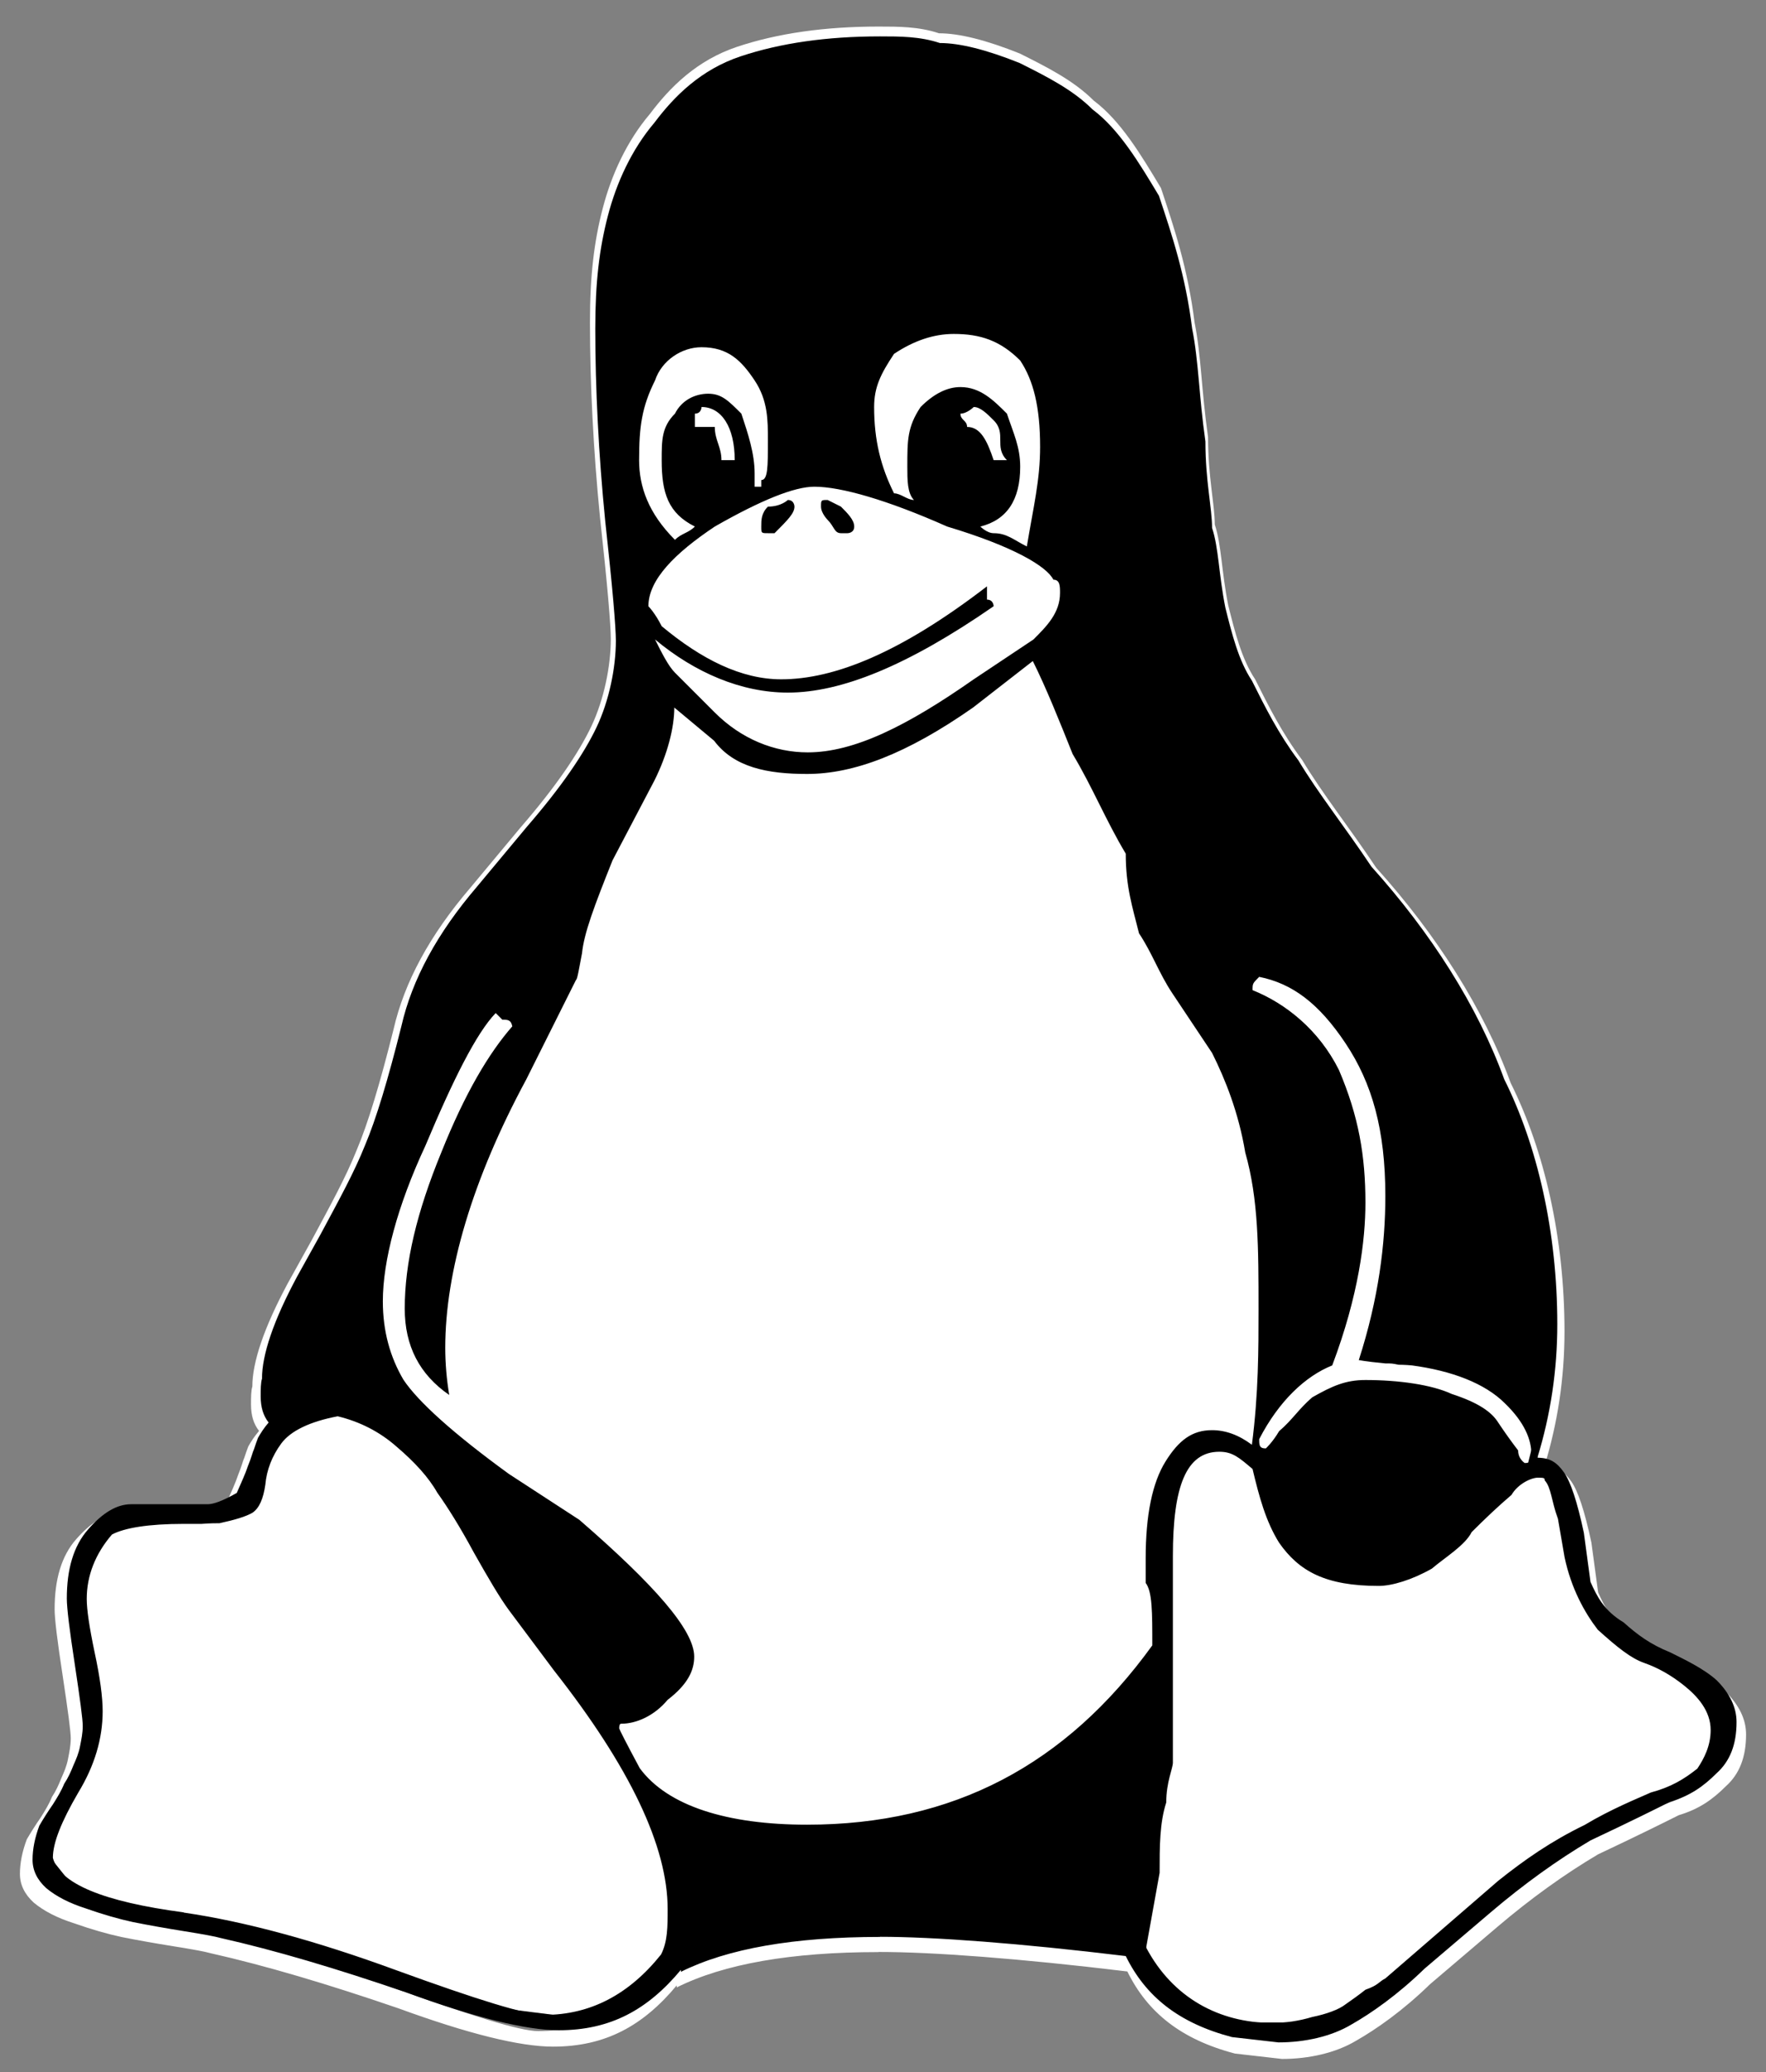 <svg xmlns="http://www.w3.org/2000/svg" width="266" height="312" fill="none" viewBox="0 0 266 312"><rect x="0" y="0" width="266" height="312" fill="#808080" stroke="none"/><path fill="#fff" stroke="#000" d="M47.5 193.5L43.5 202.5L42 214L40 220L36.5 226.5L29 228.5H21L14.5 231.5L13 235L12 240.5L13 249L14.5 254V260L13 266L9 273.5L6 278.5L10 283.5L14.5 286.5L24.5 289L37.5 292L46 295L56 298L61.5 299.5L71.5 302L76.5 303L84.5 304H88.5L92 302L99 298L104 293.5L112 291L126 289L145 291L151 290L170 291L173 297L177.5 302L182.5 304L188.5 305H193H198.5L203.5 302L208.5 299.5L212.5 297L216 293.5L219.5 291L224 286.5L230.5 282L237 277.5L244 274.5L248.5 271.5L256 268.5L260.5 264V261L258 254.5L254 252L248.5 248.5L242.5 244.5L239.5 239L237 233L236 226.5L235 222L232.5 221H230.5L232.5 213L233.5 206.5L232.5 197.5V190L230.5 179.5L227 168.5L222.5 158L216 146L207 135.5L202.5 128L195 117L190.5 109.5L185.5 100L180 85.5V73L178 55L174.5 38.5L171 28.5L162.5 17.5L155.5 12.5L146 8.5H128H115L107.5 12.5L100 20L95.5 28.5L92 41.5V56.5V78L94 88.5V105.5L87.5 117L81 126L74 134.5L66 144.5L63.5 154L60.5 164L56.5 174.5L52.5 182L47.5 193.5Z"/><path fill="#fff" d="M128.371 78.77C128.371 79.783 127.358 79.783 127.358 79.783H126.345C125.331 79.783 125.331 78.77 124.318 77.757C124.318 77.757 123.305 76.744 123.305 75.731C123.305 74.718 123.305 74.718 124.318 74.718L126.345 75.731C127.358 76.744 128.371 77.757 128.371 78.77ZM110.136 68.639C110.136 63.573 108.11 60.533 105.071 60.533C105.071 60.533 105.071 61.547 104.058 61.547V63.573H107.097C107.097 65.599 108.11 66.612 108.11 68.639H110.136ZM145.592 63.573C147.618 63.573 148.631 65.599 149.644 68.639H151.67C150.657 67.626 150.657 66.612 150.657 65.599C150.657 64.586 150.657 63.573 149.644 62.56C148.631 61.547 147.618 60.533 146.605 60.533C146.605 60.533 145.592 61.547 144.579 61.547C144.579 62.56 145.592 62.56 145.592 63.573ZM115.201 79.783C114.188 79.783 114.188 79.783 114.188 78.77C114.188 77.757 114.188 76.744 115.201 75.731C117.227 75.731 118.24 74.718 118.24 74.718C119.253 74.718 119.253 75.731 119.253 75.731C119.253 76.744 118.24 77.757 116.214 79.783H115.201ZM104.058 78.77C100.006 76.744 98.993 73.704 98.993 68.639C98.993 65.599 98.993 63.573 101.019 61.547C102.032 59.52 104.058 58.507 106.084 58.507C108.11 58.507 109.123 59.52 111.149 61.547C112.162 64.586 113.175 67.626 113.175 70.665V71.678V72.691H114.188V71.678C115.201 71.678 115.201 69.652 115.201 65.599C115.201 62.56 115.201 59.52 113.175 56.481C111.149 53.441 109.123 51.415 105.071 51.415C102.032 51.415 98.993 53.441 97.98 56.481C95.954 60.533 95.549 63.573 95.549 68.639C95.549 72.691 96.967 76.744 101.019 80.796C102.032 79.783 103.045 79.783 104.058 78.77ZM230.685 221.623C231.698 221.623 231.698 221.218 231.698 220.306C231.698 218.077 230.685 215.443 227.646 212.505C224.607 209.466 219.542 207.541 213.464 206.73C212.451 206.629 211.438 206.629 211.438 206.629C210.425 206.426 210.425 206.426 209.412 206.426C208.399 206.325 206.373 206.122 205.36 205.92C208.399 196.497 209.412 188.19 209.412 180.895C209.412 170.764 207.386 163.672 203.334 157.593C199.281 151.514 195.229 148.474 190.164 147.461C189.151 148.474 189.151 148.474 189.151 149.488C194.216 151.514 199.281 155.566 202.321 161.645C205.36 168.737 206.373 174.816 206.373 181.908C206.373 187.582 205.36 195.991 201.307 206.73C197.255 208.351 193.203 212.1 190.164 217.976C190.164 218.888 190.164 219.394 191.177 219.394C191.177 219.394 192.19 218.483 193.203 216.76C195.229 215.038 196.242 213.316 198.268 211.593C201.307 209.871 203.334 208.959 206.373 208.959C211.438 208.959 216.503 209.668 219.542 211.087C223.594 212.404 225.62 213.822 226.633 215.443C227.646 216.963 228.659 218.381 229.672 219.698C229.672 221.016 230.685 221.623 230.685 221.623V221.623ZM137.488 74.718C136.475 73.704 136.475 71.678 136.475 69.652C136.475 65.599 136.475 63.573 138.501 60.533C140.527 58.507 142.553 57.494 144.579 57.494C147.618 57.494 149.644 59.52 151.67 61.547C152.683 64.586 153.696 66.612 153.696 69.652C153.696 74.718 151.67 77.757 147.618 78.77C147.618 78.77 148.631 79.783 149.644 79.783C151.67 79.783 152.683 80.796 154.709 81.809C155.722 75.731 156.735 71.678 156.735 66.612C156.735 60.533 155.722 56.481 153.696 53.441C150.657 50.402 147.618 49.389 143.566 49.389C140.527 49.389 137.488 50.402 134.449 52.428C132.423 55.468 131.41 57.494 131.41 60.533C131.41 65.599 132.423 69.652 134.449 73.704C135.462 73.704 136.475 74.718 137.488 74.718ZM149.644 90.928C136.475 100.046 126.345 104.099 118.24 104.099C111.149 104.099 104.058 101.059 97.98 95.993C98.993 98.02 100.006 100.046 101.019 101.059L107.097 107.138C111.149 111.191 116.214 113.217 121.279 113.217C128.371 113.217 136.475 109.164 146.605 102.072L155.722 95.993C157.748 93.967 159.774 91.941 159.774 88.901C159.774 87.888 159.774 86.875 158.761 86.875C157.748 84.849 152.683 81.809 142.553 78.77C133.436 74.718 126.345 72.691 122.292 72.691C119.253 72.691 114.188 74.718 107.097 78.77C101.019 82.823 96.967 86.875 96.967 90.928C96.967 90.928 97.98 91.941 98.993 93.967C105.071 99.033 111.149 102.072 117.227 102.072C125.331 102.072 135.462 98.02 148.631 87.888V89.915C149.644 89.915 149.644 90.928 149.644 90.928ZM172.943 295.583C176.995 303.202 184.086 307.031 192.19 307.031C194.216 307.031 196.242 306.728 198.268 306.12C200.294 305.714 202.321 305.005 203.334 304.195C204.347 303.485 205.36 302.776 206.373 301.966C208.399 301.257 208.399 300.75 209.412 300.243L226.633 285.35C230.685 282.118 234.737 279.292 239.802 276.84C243.854 274.408 247.906 272.787 249.932 271.875C252.971 271.065 254.997 269.849 257.023 268.228C258.036 266.708 259.049 264.783 259.049 262.352C259.049 259.414 257.023 257.185 254.997 255.564C252.971 253.943 250.945 252.828 248.919 252.119C246.893 251.41 244.867 249.789 241.828 247.053C239.802 244.419 237.776 240.772 236.763 236.01L235.75 230.134C234.737 227.398 234.737 225.372 233.724 224.258C233.724 223.954 233.724 223.852 232.711 223.852C231.698 223.852 229.672 224.764 228.659 226.486C226.633 228.209 224.607 230.134 222.581 232.16C221.568 234.186 218.529 236.01 216.503 237.732C213.464 239.455 210.425 240.367 208.399 240.367C200.294 240.367 196.242 238.138 193.203 233.781C191.177 230.539 190.164 226.79 189.151 222.535C187.125 220.813 186.112 219.901 184.086 219.901C179.021 219.901 176.995 225.169 176.995 235.807V239.151V250.903V259.92V264.277V267.316C176.995 268.228 175.982 270.254 175.982 273.395C174.969 276.536 174.969 280.102 174.969 284.134L172.943 295.38V295.553V295.583ZM26.056 290.193C35.477 291.571 46.316 294.519 58.574 299.018C70.831 303.475 78.328 305.806 81.063 305.806C88.154 305.806 94.029 302.665 98.892 296.596C99.905 294.631 99.905 292.321 99.905 289.666C99.905 280.092 94.131 267.985 82.582 253.294L75.694 244.075C74.276 242.15 72.553 239.212 70.325 235.26C68.198 231.309 66.273 228.27 64.753 226.142C63.436 223.812 61.309 221.482 58.574 219.151C55.94 216.821 52.901 215.301 49.558 214.491C45.303 215.301 42.366 216.72 40.947 218.645C39.529 220.57 38.719 222.697 38.516 224.926C38.212 227.054 37.605 228.472 36.592 229.181C35.578 229.789 33.856 230.296 31.526 230.802C31.02 230.802 30.108 230.802 28.791 230.904H26.056C20.687 230.904 17.04 231.512 15.116 232.525C12.583 235.463 11.266 238.806 11.266 242.352C11.266 243.973 11.671 246.709 12.482 250.559C13.292 254.307 13.697 257.347 13.697 259.474C13.697 263.628 12.482 267.782 9.949 271.936C7.417 276.293 6.1 279.535 6.1 281.845C7.113 285.776 13.799 288.542 26.056 290.163V290.193ZM59.789 198.068C59.789 191.077 61.613 183.377 65.361 174.259C69.008 165.141 72.655 159.062 76.2 155.009C75.998 153.996 75.491 153.996 74.681 153.996L73.668 152.983C70.73 156.022 67.184 163.114 62.93 173.246C58.675 182.364 56.447 190.773 56.447 196.953C56.447 201.512 57.561 205.464 59.587 208.908C61.816 212.252 67.184 217.115 75.694 223.295L86.432 230.286C97.879 240.215 103.957 247.104 103.957 251.157C103.957 253.284 102.944 255.412 99.905 257.742C97.879 260.174 95.144 261.389 92.814 261.389C92.611 261.389 92.51 261.592 92.51 262.099C92.51 262.2 93.523 264.226 95.65 268.177C99.905 273.952 109.022 276.789 121.178 276.789C143.464 276.789 160.686 267.671 173.855 249.434C173.855 244.368 173.855 241.228 172.842 239.911V236.162C172.842 229.577 173.855 224.612 175.881 221.37C177.907 218.128 179.933 216.608 182.972 216.608C184.998 216.608 187.024 217.318 189.05 218.837C190.063 211.036 190.063 204.248 190.063 198.169C190.063 188.949 190.063 181.351 188.037 174.259C187.024 168.18 184.998 163.114 182.972 159.062C180.946 156.022 178.92 152.983 176.894 149.943C174.868 146.904 173.855 143.865 171.829 140.825C170.816 136.773 169.803 133.733 169.803 128.667C166.764 123.602 164.738 118.536 161.699 113.47C159.673 108.405 157.647 103.339 155.621 99.286L146.503 106.378C136.373 113.47 128.269 116.51 121.178 116.51C115.1 116.51 110.035 115.497 106.996 111.444L100.918 106.378C100.918 109.418 99.905 113.47 97.879 117.523L91.497 129.681C88.66 136.773 87.141 140.825 86.837 143.865C86.432 145.891 86.128 147.917 85.925 147.917L78.328 163.114C70.122 178.311 65.969 192.394 65.969 204.045C65.969 206.376 66.171 208.807 66.577 211.239C62.018 208.098 59.789 203.741 59.789 198.068V198.068ZM132.321 293.911C119.152 293.911 109.022 295.694 101.931 299.23V298.926C96.866 305.005 91.193 308.146 83.291 308.146C78.328 308.146 70.528 306.221 59.992 302.371C49.355 298.724 39.934 295.927 31.729 294.083C30.919 293.85 29.095 293.506 26.157 293.04C23.321 292.584 20.687 292.118 18.357 291.652C16.23 291.196 13.799 290.507 11.165 289.575C8.632 288.775 6.606 287.731 5.087 286.465C3.689 285.188 3 283.749 3 282.139C3 280.517 3.344 278.785 4.033 276.941C4.682 275.827 5.391 274.712 6.1 273.699C6.809 272.585 7.417 271.571 7.822 270.558C8.43 269.646 8.835 268.735 9.24 267.721C9.645 266.81 10.051 265.898 10.253 264.783C10.456 263.77 10.658 262.757 10.658 261.744C10.658 260.731 10.253 257.691 9.443 252.322C8.632 247.053 8.227 243.71 8.227 242.292C8.227 237.834 9.24 234.288 11.469 231.755C13.697 229.222 15.825 227.905 18.053 227.905H29.703C30.615 227.905 32.033 227.398 34.16 226.183C34.869 224.562 35.477 223.244 35.882 222.029C36.389 220.813 36.592 219.901 36.794 219.496C36.997 218.888 37.199 218.28 37.402 217.773C37.807 217.064 38.314 216.254 39.023 215.443C38.212 214.43 37.807 213.113 37.807 211.492C37.807 210.377 37.807 209.364 38.01 208.756C38.01 205.109 39.732 199.942 43.379 193.154L46.924 186.771C49.862 181.3 52.091 177.248 53.711 173.195C55.434 169.143 57.257 163.064 59.283 154.958C60.904 147.866 64.753 140.774 70.831 133.682L78.429 124.564C83.697 118.485 87.141 113.42 89.066 109.367C90.99 105.314 92.003 100.249 92.003 96.196C92.003 94.17 91.497 88.091 90.382 77.96C89.37 67.828 88.863 57.697 88.863 48.578C88.863 41.486 89.471 36.421 90.788 31.355C92.105 26.289 94.435 21.224 97.879 17.171C100.918 13.118 104.97 9.066 111.048 7.039C117.126 5.013 124.217 4 132.321 4C135.36 4 138.399 4 141.438 5.013C144.477 5.013 148.529 6.026 153.595 8.053C157.647 10.079 161.699 12.105 164.738 15.145C168.79 18.184 171.829 23.25 174.868 28.315C176.894 34.394 178.92 40.473 179.933 48.578C180.946 53.644 180.946 58.71 181.959 65.802C181.959 71.881 182.972 75.933 182.972 78.973C183.985 82.012 183.985 86.065 184.998 91.13C186.011 95.183 187.024 99.236 189.05 102.275C191.076 106.328 193.102 110.38 196.141 114.433C199.18 119.498 203.232 124.564 207.284 130.643C216.401 140.774 223.492 151.919 227.545 163.064C232.61 173.195 235.649 186.366 235.649 200.449C235.649 207.439 234.636 214.227 232.61 220.813C234.636 220.813 235.649 221.623 236.662 223.042C237.675 224.46 238.688 227.5 239.701 232.261L240.714 239.759C241.727 241.988 242.74 244.115 245.779 245.939C247.805 247.763 249.831 249.282 252.87 250.498C254.896 251.511 257.935 252.93 259.961 254.753C261.987 256.78 263 258.907 263 261.136C263 264.581 261.987 267.114 259.961 268.937C257.935 270.964 255.909 272.382 252.87 273.294C250.844 274.307 246.792 276.333 240.714 279.19C235.649 282.189 230.584 285.826 225.519 290.132L215.388 298.754C211.336 302.705 207.284 305.542 204.245 307.264C201.206 309.088 197.154 310 193.102 310L186.011 309.189C177.907 307.062 172.842 303.009 169.803 296.829C153.595 294.864 140.425 293.891 132.321 293.891"/><path fill="#000" d="M128.664 79.279C128.664 80.279 127.664 80.279 127.664 80.279H126.664C125.664 80.279 125.664 79.279 124.664 78.279C124.664 78.279 123.664 77.279 123.664 76.279C123.664 75.279 123.664 75.279 124.664 75.279L126.664 76.279C127.664 77.279 128.664 78.279 128.664 79.279ZM110.664 69.279C110.664 64.279 108.664 61.279 105.664 61.279C105.664 61.279 105.664 62.279 104.664 62.279V64.279H107.664C107.664 66.279 108.664 67.279 108.664 69.279H110.664ZM145.664 64.279C147.664 64.279 148.664 66.279 149.664 69.279H151.664C150.664 68.279 150.664 67.279 150.664 66.279C150.664 65.279 150.664 64.279 149.664 63.279C148.664 62.279 147.664 61.279 146.664 61.279C146.664 61.279 145.664 62.279 144.664 62.279C144.664 63.279 145.664 63.279 145.664 64.279ZM115.664 80.279C114.664 80.279 114.664 80.279 114.664 79.279C114.664 78.279 114.664 77.279 115.664 76.279C117.664 76.279 118.664 75.279 118.664 75.279C119.664 75.279 119.664 76.279 119.664 76.279C119.664 77.279 118.664 78.279 116.664 80.279H115.664ZM104.664 79.279C100.664 77.279 99.664 74.279 99.664 69.279C99.664 66.279 99.664 64.279 101.664 62.279C102.664 60.279 104.664 59.279 106.664 59.279C108.664 59.279 109.664 60.279 111.664 62.279C112.664 65.279 113.664 68.279 113.664 71.279V72.279V73.279H114.664V72.279C115.664 72.279 115.664 70.279 115.664 66.279C115.664 63.279 115.664 60.279 113.664 57.279C111.664 54.279 109.664 52.279 105.664 52.279C102.664 52.279 99.664 54.279 98.664 57.279C96.664 61.279 96.264 64.279 96.264 69.279C96.264 73.279 97.664 77.279 101.664 81.279C102.664 80.279 103.664 80.279 104.664 79.279ZM229.664 220.279C230.664 220.279 230.664 219.879 230.664 218.979C230.664 216.779 229.664 214.179 226.664 211.279C223.664 208.279 218.664 206.379 212.664 205.579C211.664 205.479 210.664 205.479 210.664 205.479C209.664 205.279 209.664 205.279 208.664 205.279C207.664 205.179 205.664 204.979 204.664 204.779C207.664 195.479 208.664 187.279 208.664 180.079C208.664 170.079 206.664 163.079 202.664 157.079C198.664 151.079 194.664 148.079 189.664 147.079C188.664 148.079 188.664 148.079 188.664 149.079C193.664 151.079 198.664 155.079 201.664 161.079C204.664 168.079 205.664 174.079 205.664 181.079C205.664 186.679 204.664 194.979 200.664 205.579C196.664 207.179 192.664 210.879 189.664 216.679C189.664 217.579 189.664 218.079 190.664 218.079C190.664 218.079 191.664 217.179 192.664 215.479C194.664 213.779 195.664 212.079 197.664 210.379C200.664 208.679 202.664 207.779 205.664 207.779C210.664 207.779 215.664 208.479 218.664 209.879C222.664 211.179 224.664 212.579 225.664 214.179C226.664 215.679 227.664 217.079 228.664 218.379C228.664 219.679 229.664 220.279 229.664 220.279V220.279ZM137.664 75.279C136.664 74.279 136.664 72.279 136.664 70.279C136.664 66.279 136.664 64.279 138.664 61.279C140.664 59.279 142.664 58.279 144.664 58.279C147.664 58.279 149.664 60.279 151.664 62.279C152.664 65.279 153.664 67.279 153.664 70.279C153.664 75.279 151.664 78.279 147.664 79.279C147.664 79.279 148.664 80.279 149.664 80.279C151.664 80.279 152.664 81.279 154.664 82.279C155.664 76.279 156.664 72.279 156.664 67.279C156.664 61.279 155.664 57.279 153.664 54.279C150.664 51.279 147.664 50.279 143.664 50.279C140.664 50.279 137.664 51.279 134.664 53.279C132.664 56.279 131.664 58.279 131.664 61.279C131.664 66.279 132.664 70.279 134.664 74.279C135.664 74.279 136.664 75.279 137.664 75.279ZM149.664 91.279C136.664 100.279 126.664 104.279 118.664 104.279C111.664 104.279 104.664 101.279 98.664 96.279C99.664 98.279 100.664 100.279 101.664 101.279L107.664 107.279C111.664 111.279 116.664 113.279 121.664 113.279C128.664 113.279 136.664 109.279 146.664 102.279L155.664 96.279C157.664 94.279 159.664 92.279 159.664 89.279C159.664 88.279 159.664 87.279 158.664 87.279C157.664 85.279 152.664 82.279 142.664 79.279C133.664 75.279 126.664 73.279 122.664 73.279C119.664 73.279 114.664 75.279 107.664 79.279C101.664 83.279 97.664 87.279 97.664 91.279C97.664 91.279 98.664 92.279 99.664 94.279C105.664 99.279 111.664 102.279 117.664 102.279C125.664 102.279 135.664 98.279 148.664 88.279V90.279C149.664 90.279 149.664 91.279 149.664 91.279ZM172.664 293.279C176.664 300.799 183.664 304.579 191.664 304.579C193.664 304.579 195.664 304.279 197.664 303.679C199.664 303.279 201.664 302.579 202.664 301.779C203.664 301.079 204.664 300.379 205.664 299.579C207.664 298.879 207.664 298.379 208.664 297.879L225.664 283.179C229.664 279.989 233.664 277.199 238.664 274.779C242.664 272.379 246.664 270.779 248.664 269.879C251.664 269.079 253.664 267.879 255.664 266.279C256.664 264.779 257.664 262.879 257.664 260.479C257.664 257.579 255.664 255.379 253.664 253.779C251.664 252.179 249.664 251.079 247.664 250.379C245.664 249.679 243.664 248.079 240.664 245.379C238.664 242.779 236.664 239.179 235.664 234.479L234.664 228.679C233.664 225.979 233.664 223.979 232.664 222.879C232.664 222.579 232.664 222.479 231.664 222.479C230.664 222.479 228.664 223.379 227.664 225.079C225.664 226.779 223.664 228.679 221.664 230.679C220.664 232.679 217.664 234.479 215.664 236.179C212.664 237.879 209.664 238.779 207.664 238.779C199.664 238.779 195.664 236.579 192.664 232.279C190.664 229.079 189.664 225.379 188.664 221.179C186.664 219.479 185.664 218.579 183.664 218.579C178.664 218.579 176.664 223.779 176.664 234.279V237.579V249.179V258.079V262.379V265.379C176.664 266.279 175.664 268.279 175.664 271.379C174.664 274.479 174.664 277.999 174.664 281.979L172.664 293.079V293.249V293.279ZM27.664 287.959C36.964 289.319 47.664 292.229 59.764 296.669C71.864 301.069 79.264 303.369 81.964 303.369C88.964 303.369 94.764 300.269 99.564 294.279C100.564 292.339 100.564 290.059 100.564 287.439C100.564 277.989 94.864 266.039 83.464 251.539L76.664 242.439C75.264 240.539 73.564 237.639 71.364 233.739C69.264 229.839 67.364 226.839 65.864 224.739C64.564 222.439 62.464 220.139 59.764 217.839C57.164 215.539 54.164 214.039 50.864 213.239C46.664 214.039 43.764 215.439 42.364 217.339C40.964 219.239 40.164 221.339 39.964 223.539C39.664 225.639 39.064 227.039 38.064 227.739C37.064 228.339 35.364 228.839 33.064 229.339C32.564 229.339 31.664 229.339 30.364 229.439H27.664C22.364 229.439 18.764 230.039 16.864 231.039C14.364 233.939 13.064 237.239 13.064 240.739C13.064 242.339 13.464 245.039 14.264 248.839C15.064 252.539 15.464 255.539 15.464 257.639C15.464 261.739 14.264 265.839 11.764 269.939C9.264 274.239 7.964 277.439 7.964 279.719C8.964 283.599 15.564 286.329 27.664 287.929V287.959ZM60.964 197.029C60.964 190.129 62.764 182.529 66.464 173.529C70.064 164.529 73.664 158.529 77.164 154.529C76.964 153.529 76.464 153.529 75.664 153.529L74.664 152.529C71.764 155.529 68.264 162.529 64.064 172.529C59.864 181.529 57.664 189.829 57.664 195.929C57.664 200.429 58.764 204.329 60.764 207.729C62.964 211.029 68.264 215.829 76.664 221.929L87.264 228.829C98.564 238.629 104.564 245.429 104.564 249.429C104.564 251.529 103.564 253.629 100.564 255.929C98.564 258.329 95.864 259.529 93.564 259.529C93.364 259.529 93.264 259.729 93.264 260.229C93.264 260.329 94.264 262.329 96.364 266.229C100.564 271.929 109.564 274.729 121.564 274.729C143.564 274.729 160.564 265.729 173.564 247.729C173.564 242.729 173.564 239.629 172.564 238.329V234.629C172.564 228.129 173.564 223.229 175.564 220.029C177.564 216.829 179.564 215.329 182.564 215.329C184.564 215.329 186.564 216.029 188.564 217.529C189.564 209.829 189.564 203.129 189.564 197.129C189.564 188.029 189.564 180.529 187.564 173.529C186.564 167.529 184.564 162.529 182.564 158.529C180.564 155.529 178.564 152.529 176.564 149.529C174.564 146.529 173.564 143.529 171.564 140.529C170.564 136.529 169.564 133.529 169.564 128.529C166.564 123.529 164.564 118.529 161.564 113.529C159.564 108.529 157.564 103.529 155.564 99.529L146.564 106.529C136.564 113.529 128.564 116.529 121.564 116.529C115.564 116.529 110.564 115.529 107.564 111.529L101.564 106.529C101.564 109.529 100.564 113.529 98.564 117.529L92.264 129.529C89.464 136.529 87.964 140.529 87.664 143.529C87.264 145.529 86.964 147.529 86.764 147.529L79.264 162.529C71.164 177.529 67.064 191.429 67.064 202.929C67.064 205.229 67.264 207.629 67.664 210.029C63.164 206.929 60.964 202.629 60.964 197.029V197.029ZM132.564 291.629C119.564 291.629 109.564 293.389 102.564 296.879V296.579C97.564 302.579 91.964 305.679 84.164 305.679C79.264 305.679 71.564 303.779 61.164 299.979C50.664 296.379 41.364 293.619 33.264 291.799C32.464 291.569 30.664 291.229 27.764 290.769C24.964 290.319 22.364 289.859 20.064 289.399C17.964 288.949 15.564 288.269 12.964 287.349C10.464 286.559 8.464 285.529 6.964 284.279C5.584 283.019 4.904 281.599 4.904 280.009C4.904 278.409 5.244 276.699 5.924 274.879C6.564 273.779 7.264 272.679 7.964 271.679C8.664 270.579 9.264 269.579 9.664 268.579C10.264 267.679 10.664 266.779 11.064 265.779C11.464 264.879 11.864 263.979 12.064 262.879C12.264 261.879 12.464 260.879 12.464 259.879C12.464 258.879 12.064 255.879 11.264 250.579C10.464 245.379 10.064 242.079 10.064 240.679C10.064 236.279 11.064 232.779 13.264 230.279C15.464 227.779 17.564 226.479 19.764 226.479H31.264C32.164 226.479 33.564 225.979 35.664 224.779C36.364 223.179 36.964 221.879 37.364 220.679C37.864 219.479 38.064 218.579 38.264 218.179C38.464 217.579 38.664 216.979 38.864 216.479C39.264 215.779 39.764 214.979 40.464 214.179C39.664 213.179 39.264 211.879 39.264 210.279C39.264 209.179 39.264 208.179 39.464 207.579C39.464 203.979 41.164 198.879 44.764 192.179L48.264 185.879C51.164 180.479 53.364 176.479 54.964 172.479C56.664 168.479 58.464 162.479 60.464 154.479C62.064 147.479 65.864 140.479 71.864 133.479L79.364 124.479C84.564 118.479 87.964 113.479 89.864 109.479C91.764 105.479 92.764 100.479 92.764 96.479C92.764 94.479 92.264 88.479 91.164 78.479C90.164 68.479 89.664 58.479 89.664 49.479C89.664 42.479 90.264 37.479 91.564 32.479C92.864 27.479 95.164 22.479 98.564 18.479C101.564 14.479 105.564 10.479 111.564 8.479C117.564 6.479 124.564 5.479 132.564 5.479C135.564 5.479 138.564 5.479 141.564 6.479C144.564 6.479 148.564 7.479 153.564 9.479C157.564 11.479 161.564 13.479 164.564 16.479C168.564 19.479 171.564 24.479 174.564 29.479C176.564 35.479 178.564 41.479 179.564 49.479C180.564 54.479 180.564 59.479 181.564 66.479C181.564 72.479 182.564 76.479 182.564 79.479C183.564 82.479 183.564 86.479 184.564 91.479C185.564 95.479 186.564 99.479 188.564 102.479C190.564 106.479 192.564 110.479 195.564 114.479C198.564 119.479 202.564 124.479 206.564 130.479C215.564 140.479 222.564 151.479 226.564 162.479C231.564 172.479 234.564 185.479 234.564 199.379C234.564 206.279 233.564 212.979 231.564 219.479C233.564 219.479 234.564 220.279 235.564 221.679C236.564 223.079 237.564 226.079 238.564 230.779L239.564 238.179C240.564 240.379 241.564 242.479 244.564 244.279C246.564 246.079 248.564 247.579 251.564 248.779C253.564 249.779 256.564 251.179 258.564 252.979C260.564 254.979 261.564 257.079 261.564 259.279C261.564 262.679 260.564 265.179 258.564 266.979C256.564 268.979 254.564 270.379 251.564 271.279C249.564 272.279 245.564 274.279 239.564 277.099C234.564 280.059 229.564 283.649 224.564 287.899L214.564 296.409C210.564 300.309 206.564 303.109 203.564 304.809C200.564 306.609 196.564 307.509 192.564 307.509L185.564 306.709C177.564 304.609 172.564 300.609 169.564 294.509C153.564 292.569 140.564 291.609 132.564 291.609"/></svg>